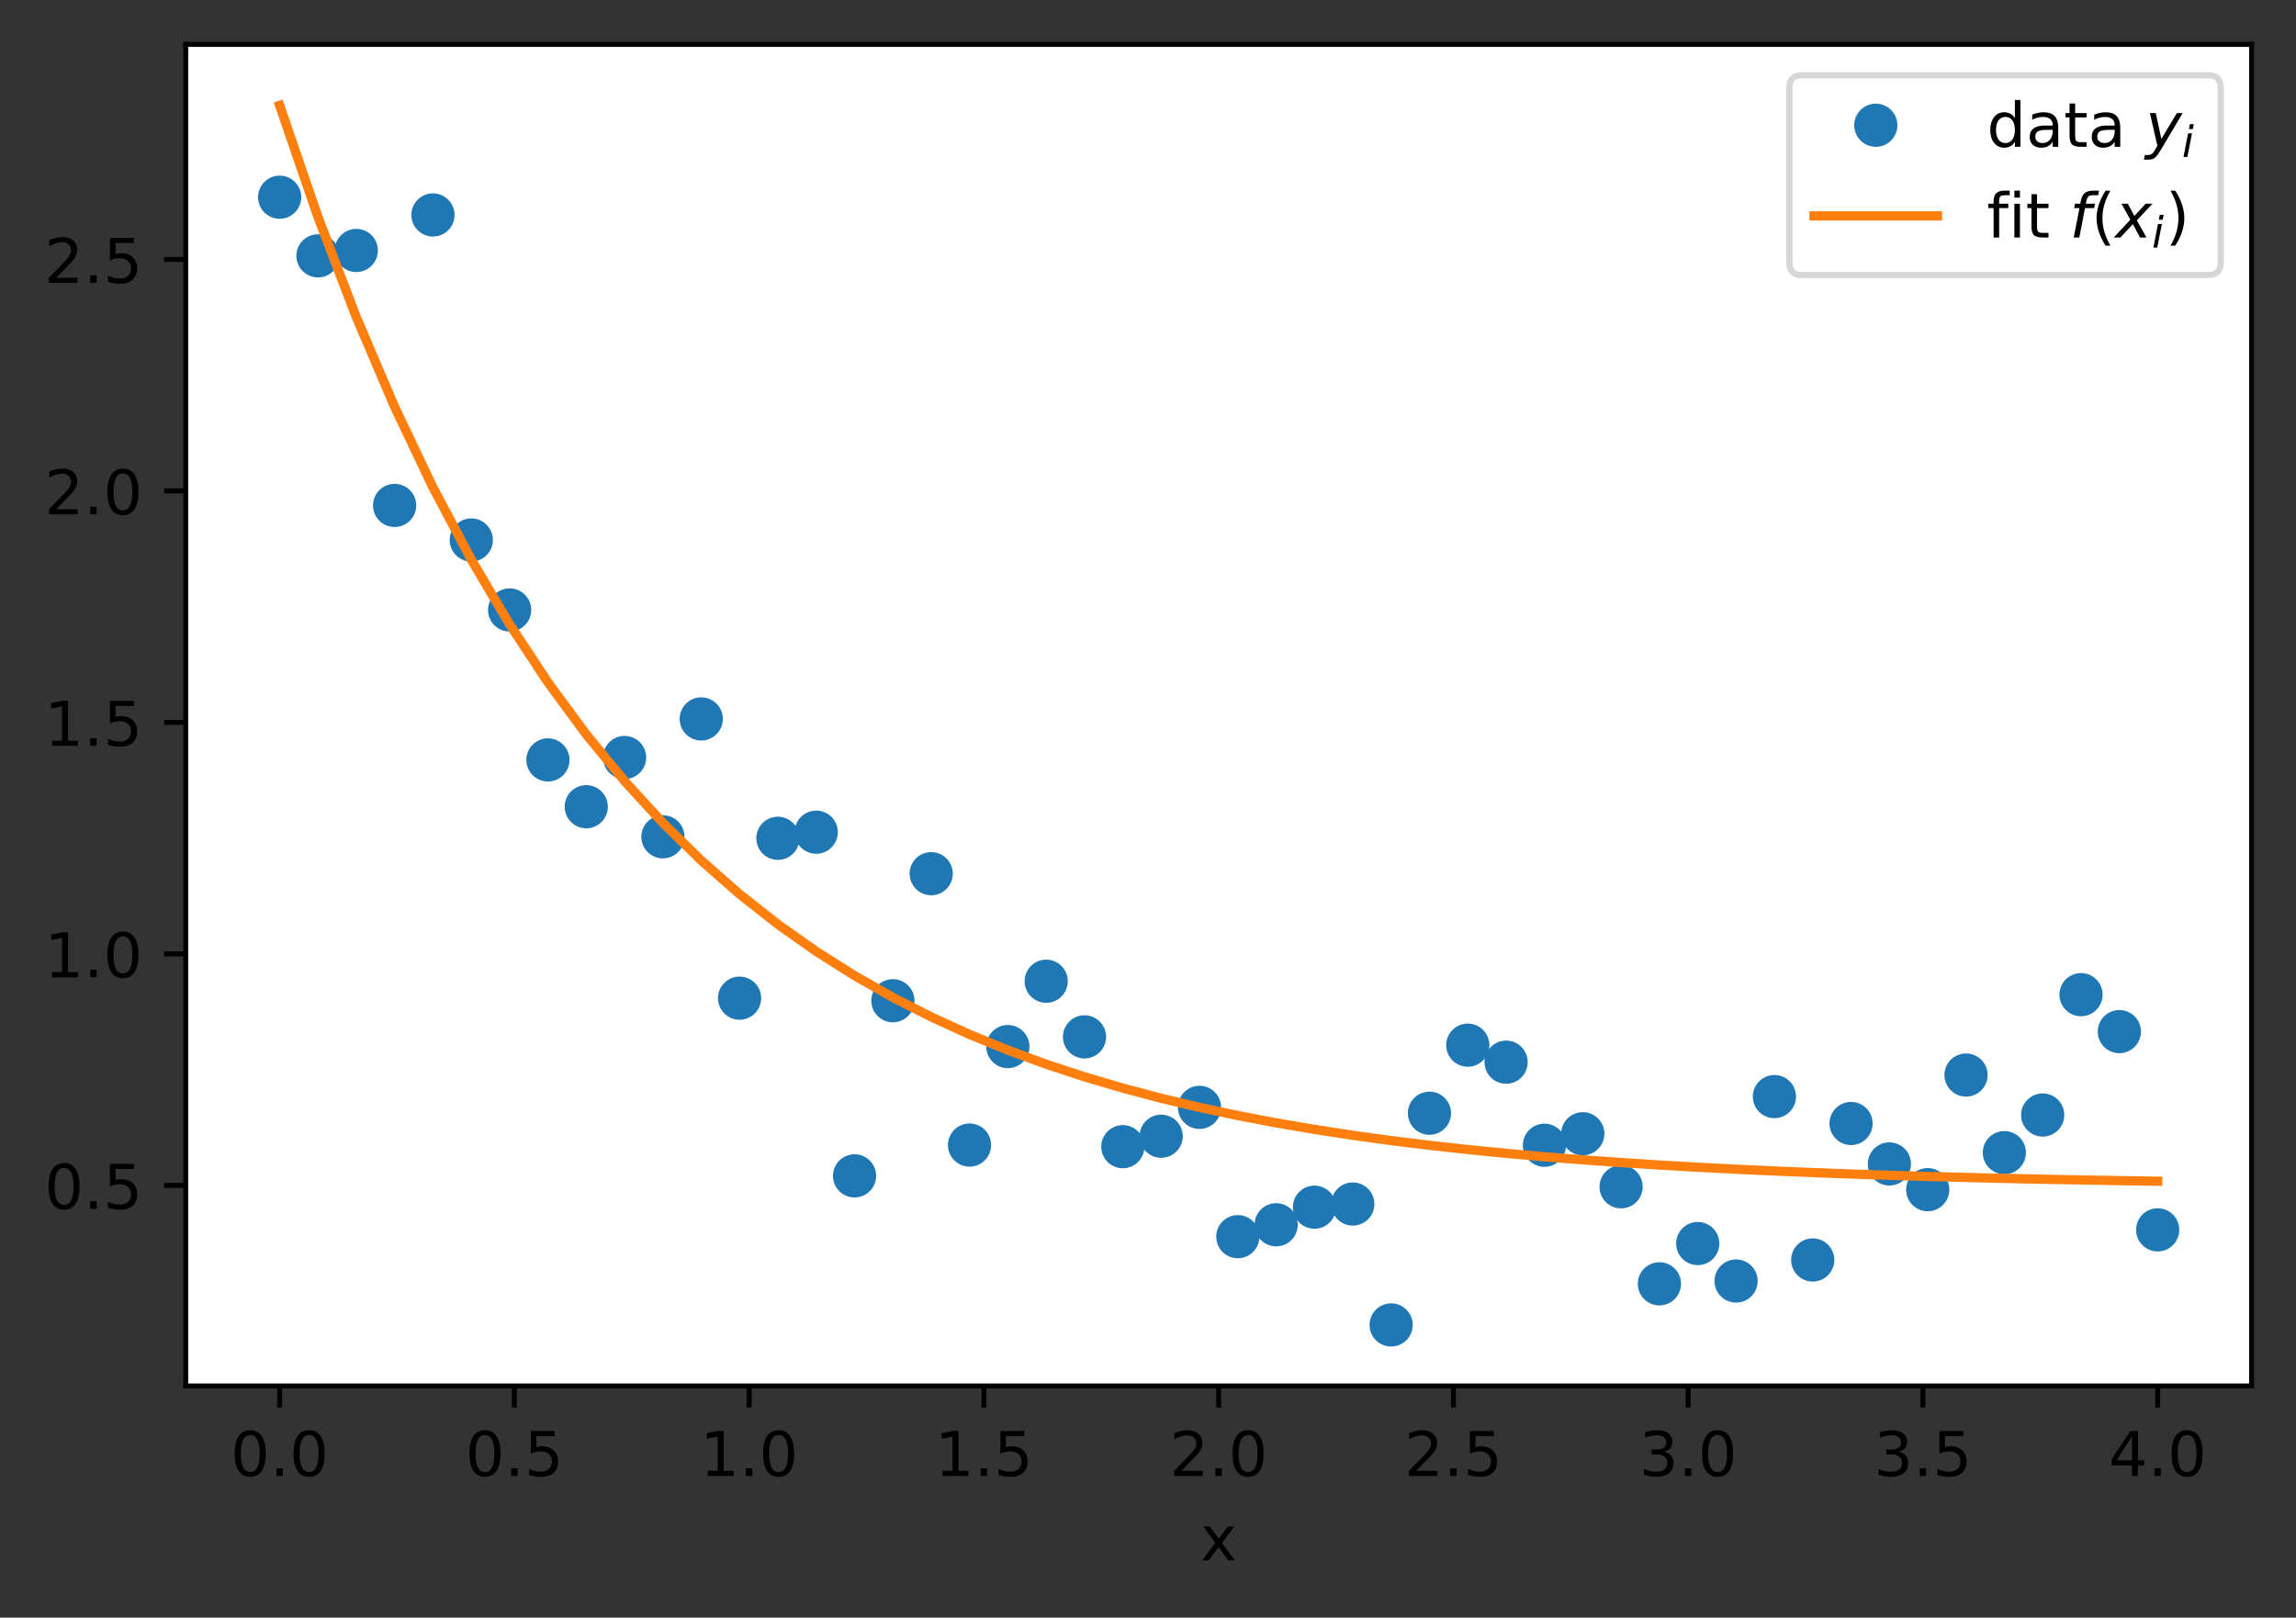 <?xml version="1.0" encoding="utf-8" standalone="no"?>
<!DOCTYPE svg PUBLIC "-//W3C//DTD SVG 1.1//EN"
  "http://www.w3.org/Graphics/SVG/1.1/DTD/svg11.dtd">
<!-- Created with matplotlib (https://matplotlib.org/) -->
<svg height="262.196pt" version="1.1" viewBox="0 0 372.103 262.196" width="372.103pt" xmlns="http://www.w3.org/2000/svg" xmlns:xlink="http://www.w3.org/1999/xlink">
 <rect x="0" y="0" width="372.103" height="262.196" fill="#333333" stroke="none"/>
 <defs>
  <style type="text/css">*{stroke-linecap:butt;stroke-linejoin:round;}</style>
 </defs>
 <g id="figure_1">
  <g id="patch_1">
   <path d="M 0 262.196 
L 372.103 262.196 
L 372.103 0 
L 0 0 
z
" style="fill:none;"/>
  </g>
  <g id="axes_1">
   <g id="patch_2">
    <path d="M 30.103 224.64 
L 364.903 224.64 
L 364.903 7.2 
L 30.103 7.2 
z
" style="fill:#ffffff;"/>
   </g>
   <g id="matplotlib.axis_1">
    <g id="xtick_1">
     <g id="line2d_1">
      <defs>
       <path d="M 0 0 
L 0 3.5 
" id="ma28389b3fd" style="stroke:#000000;stroke-width:0.8;"/>
      </defs>
      <g>
       <use style="stroke:#000000;stroke-width:0.8;" x="45.321" xlink:href="#ma28389b3fd" y="224.64"/>
      </g>
     </g>
     <g id="text_1">
      <!-- 0.0 -->
      <g transform="translate(37.37 239.238)scale(0.1 -0.1)">
       <defs>
        <path d="M 31.781 66.406 
Q 24.172 66.406 20.328 58.906 
Q 16.5 51.422 16.5 36.375 
Q 16.5 21.391 20.328 13.891 
Q 24.172 6.391 31.781 6.391 
Q 39.453 6.391 43.281 13.891 
Q 47.125 21.391 47.125 36.375 
Q 47.125 51.422 43.281 58.906 
Q 39.453 66.406 31.781 66.406 
z
M 31.781 74.219 
Q 44.047 74.219 50.516 64.516 
Q 56.984 54.828 56.984 36.375 
Q 56.984 17.969 50.516 8.266 
Q 44.047 -1.422 31.781 -1.422 
Q 19.531 -1.422 13.062 8.266 
Q 6.594 17.969 6.594 36.375 
Q 6.594 54.828 13.062 64.516 
Q 19.531 74.219 31.781 74.219 
z
" id="DejaVuSans-48"/>
        <path d="M 10.688 12.406 
L 21 12.406 
L 21 0 
L 10.688 0 
z
" id="DejaVuSans-46"/>
       </defs>
       <use xlink:href="#DejaVuSans-48"/>
       <use x="63.623" xlink:href="#DejaVuSans-46"/>
       <use x="95.41" xlink:href="#DejaVuSans-48"/>
      </g>
     </g>
    </g>
    <g id="xtick_2">
     <g id="line2d_2">
      <g>
       <use style="stroke:#000000;stroke-width:0.8;" x="83.367" xlink:href="#ma28389b3fd" y="224.64"/>
      </g>
     </g>
     <g id="text_2">
      <!-- 0.5 -->
      <g transform="translate(75.415 239.238)scale(0.1 -0.1)">
       <defs>
        <path d="M 10.797 72.906 
L 49.516 72.906 
L 49.516 64.594 
L 19.828 64.594 
L 19.828 46.734 
Q 21.969 47.469 24.109 47.828 
Q 26.266 48.188 28.422 48.188 
Q 40.625 48.188 47.75 41.5 
Q 54.891 34.812 54.891 23.391 
Q 54.891 11.625 47.562 5.094 
Q 40.234 -1.422 26.906 -1.422 
Q 22.312 -1.422 17.547 -0.641 
Q 12.797 0.141 7.719 1.703 
L 7.719 11.625 
Q 12.109 9.234 16.797 8.062 
Q 21.484 6.891 26.703 6.891 
Q 35.156 6.891 40.078 11.328 
Q 45.016 15.766 45.016 23.391 
Q 45.016 31 40.078 35.438 
Q 35.156 39.891 26.703 39.891 
Q 22.75 39.891 18.812 39.016 
Q 14.891 38.141 10.797 36.281 
z
" id="DejaVuSans-53"/>
       </defs>
       <use xlink:href="#DejaVuSans-48"/>
       <use x="63.623" xlink:href="#DejaVuSans-46"/>
       <use x="95.41" xlink:href="#DejaVuSans-53"/>
      </g>
     </g>
    </g>
    <g id="xtick_3">
     <g id="line2d_3">
      <g>
       <use style="stroke:#000000;stroke-width:0.8;" x="121.412" xlink:href="#ma28389b3fd" y="224.64"/>
      </g>
     </g>
     <g id="text_3">
      <!-- 1.0 -->
      <g transform="translate(113.461 239.238)scale(0.1 -0.1)">
       <defs>
        <path d="M 12.406 8.297 
L 28.516 8.297 
L 28.516 63.922 
L 10.984 60.406 
L 10.984 69.391 
L 28.422 72.906 
L 38.281 72.906 
L 38.281 8.297 
L 54.391 8.297 
L 54.391 0 
L 12.406 0 
z
" id="DejaVuSans-49"/>
       </defs>
       <use xlink:href="#DejaVuSans-49"/>
       <use x="63.623" xlink:href="#DejaVuSans-46"/>
       <use x="95.41" xlink:href="#DejaVuSans-48"/>
      </g>
     </g>
    </g>
    <g id="xtick_4">
     <g id="line2d_4">
      <g>
       <use style="stroke:#000000;stroke-width:0.8;" x="159.458" xlink:href="#ma28389b3fd" y="224.64"/>
      </g>
     </g>
     <g id="text_4">
      <!-- 1.5 -->
      <g transform="translate(151.506 239.238)scale(0.1 -0.1)">
       <use xlink:href="#DejaVuSans-49"/>
       <use x="63.623" xlink:href="#DejaVuSans-46"/>
       <use x="95.41" xlink:href="#DejaVuSans-53"/>
      </g>
     </g>
    </g>
    <g id="xtick_5">
     <g id="line2d_5">
      <g>
       <use style="stroke:#000000;stroke-width:0.8;" x="197.503" xlink:href="#ma28389b3fd" y="224.64"/>
      </g>
     </g>
     <g id="text_5">
      <!-- 2.0 -->
      <g transform="translate(189.552 239.238)scale(0.1 -0.1)">
       <defs>
        <path d="M 19.188 8.297 
L 53.609 8.297 
L 53.609 0 
L 7.328 0 
L 7.328 8.297 
Q 12.938 14.109 22.625 23.891 
Q 32.328 33.688 34.812 36.531 
Q 39.547 41.844 41.422 45.531 
Q 43.312 49.219 43.312 52.781 
Q 43.312 58.594 39.234 62.25 
Q 35.156 65.922 28.609 65.922 
Q 23.969 65.922 18.812 64.312 
Q 13.672 62.703 7.812 59.422 
L 7.812 69.391 
Q 13.766 71.781 18.938 73 
Q 24.125 74.219 28.422 74.219 
Q 39.75 74.219 46.484 68.547 
Q 53.219 62.891 53.219 53.422 
Q 53.219 48.922 51.531 44.891 
Q 49.859 40.875 45.406 35.406 
Q 44.188 33.984 37.641 27.219 
Q 31.109 20.453 19.188 8.297 
z
" id="DejaVuSans-50"/>
       </defs>
       <use xlink:href="#DejaVuSans-50"/>
       <use x="63.623" xlink:href="#DejaVuSans-46"/>
       <use x="95.41" xlink:href="#DejaVuSans-48"/>
      </g>
     </g>
    </g>
    <g id="xtick_6">
     <g id="line2d_6">
      <g>
       <use style="stroke:#000000;stroke-width:0.8;" x="235.549" xlink:href="#ma28389b3fd" y="224.64"/>
      </g>
     </g>
     <g id="text_6">
      <!-- 2.5 -->
      <g transform="translate(227.597 239.238)scale(0.1 -0.1)">
       <use xlink:href="#DejaVuSans-50"/>
       <use x="63.623" xlink:href="#DejaVuSans-46"/>
       <use x="95.41" xlink:href="#DejaVuSans-53"/>
      </g>
     </g>
    </g>
    <g id="xtick_7">
     <g id="line2d_7">
      <g>
       <use style="stroke:#000000;stroke-width:0.8;" x="273.594" xlink:href="#ma28389b3fd" y="224.64"/>
      </g>
     </g>
     <g id="text_7">
      <!-- 3.0 -->
      <g transform="translate(265.642 239.238)scale(0.1 -0.1)">
       <defs>
        <path d="M 40.578 39.312 
Q 47.656 37.797 51.625 33 
Q 55.609 28.219 55.609 21.188 
Q 55.609 10.406 48.188 4.484 
Q 40.766 -1.422 27.094 -1.422 
Q 22.516 -1.422 17.656 -0.516 
Q 12.797 0.391 7.625 2.203 
L 7.625 11.719 
Q 11.719 9.328 16.594 8.109 
Q 21.484 6.891 26.812 6.891 
Q 36.078 6.891 40.938 10.547 
Q 45.797 14.203 45.797 21.188 
Q 45.797 27.641 41.281 31.266 
Q 36.766 34.906 28.719 34.906 
L 20.219 34.906 
L 20.219 43.016 
L 29.109 43.016 
Q 36.375 43.016 40.234 45.922 
Q 44.094 48.828 44.094 54.297 
Q 44.094 59.906 40.109 62.906 
Q 36.141 65.922 28.719 65.922 
Q 24.656 65.922 20.016 65.031 
Q 15.375 64.156 9.812 62.312 
L 9.812 71.094 
Q 15.438 72.656 20.344 73.438 
Q 25.25 74.219 29.594 74.219 
Q 40.828 74.219 47.359 69.109 
Q 53.906 64.016 53.906 55.328 
Q 53.906 49.266 50.438 45.094 
Q 46.969 40.922 40.578 39.312 
z
" id="DejaVuSans-51"/>
       </defs>
       <use xlink:href="#DejaVuSans-51"/>
       <use x="63.623" xlink:href="#DejaVuSans-46"/>
       <use x="95.41" xlink:href="#DejaVuSans-48"/>
      </g>
     </g>
    </g>
    <g id="xtick_8">
     <g id="line2d_8">
      <g>
       <use style="stroke:#000000;stroke-width:0.8;" x="311.639" xlink:href="#ma28389b3fd" y="224.64"/>
      </g>
     </g>
     <g id="text_8">
      <!-- 3.5 -->
      <g transform="translate(303.688 239.238)scale(0.1 -0.1)">
       <use xlink:href="#DejaVuSans-51"/>
       <use x="63.623" xlink:href="#DejaVuSans-46"/>
       <use x="95.41" xlink:href="#DejaVuSans-53"/>
      </g>
     </g>
    </g>
    <g id="xtick_9">
     <g id="line2d_9">
      <g>
       <use style="stroke:#000000;stroke-width:0.8;" x="349.685" xlink:href="#ma28389b3fd" y="224.64"/>
      </g>
     </g>
     <g id="text_9">
      <!-- 4.0 -->
      <g transform="translate(341.733 239.238)scale(0.1 -0.1)">
       <defs>
        <path d="M 37.797 64.312 
L 12.891 25.391 
L 37.797 25.391 
z
M 35.203 72.906 
L 47.609 72.906 
L 47.609 25.391 
L 58.016 25.391 
L 58.016 17.188 
L 47.609 17.188 
L 47.609 0 
L 37.797 0 
L 37.797 17.188 
L 4.891 17.188 
L 4.891 26.703 
z
" id="DejaVuSans-52"/>
       </defs>
       <use xlink:href="#DejaVuSans-52"/>
       <use x="63.623" xlink:href="#DejaVuSans-46"/>
       <use x="95.41" xlink:href="#DejaVuSans-48"/>
      </g>
     </g>
    </g>
    <g id="text_10">
     <!-- x -->
     <g transform="translate(194.544 252.917)scale(0.1 -0.1)">
      <defs>
       <path d="M 54.891 54.688 
L 35.109 28.078 
L 55.906 0 
L 45.312 0 
L 29.391 21.484 
L 13.484 0 
L 2.875 0 
L 24.125 28.609 
L 4.688 54.688 
L 15.281 54.688 
L 29.781 35.203 
L 44.281 54.688 
z
" id="DejaVuSans-120"/>
      </defs>
      <use xlink:href="#DejaVuSans-120"/>
     </g>
    </g>
   </g>
   <g id="matplotlib.axis_2">
    <g id="ytick_1">
     <g id="line2d_10">
      <defs>
       <path d="M 0 0 
L -3.5 0 
" id="m2275a71778" style="stroke:#000000;stroke-width:0.8;"/>
      </defs>
      <g>
       <use style="stroke:#000000;stroke-width:0.8;" x="30.103" xlink:href="#m2275a71778" y="192.137"/>
      </g>
     </g>
     <g id="text_11">
      <!-- 0.5 -->
      <g transform="translate(7.2 195.937)scale(0.1 -0.1)">
       <use xlink:href="#DejaVuSans-48"/>
       <use x="63.623" xlink:href="#DejaVuSans-46"/>
       <use x="95.41" xlink:href="#DejaVuSans-53"/>
      </g>
     </g>
    </g>
    <g id="ytick_2">
     <g id="line2d_11">
      <g>
       <use style="stroke:#000000;stroke-width:0.8;" x="30.103" xlink:href="#m2275a71778" y="154.614"/>
      </g>
     </g>
     <g id="text_12">
      <!-- 1.0 -->
      <g transform="translate(7.2 158.414)scale(0.1 -0.1)">
       <use xlink:href="#DejaVuSans-49"/>
       <use x="63.623" xlink:href="#DejaVuSans-46"/>
       <use x="95.41" xlink:href="#DejaVuSans-48"/>
      </g>
     </g>
    </g>
    <g id="ytick_3">
     <g id="line2d_12">
      <g>
       <use style="stroke:#000000;stroke-width:0.8;" x="30.103" xlink:href="#m2275a71778" y="117.091"/>
      </g>
     </g>
     <g id="text_13">
      <!-- 1.5 -->
      <g transform="translate(7.2 120.891)scale(0.1 -0.1)">
       <use xlink:href="#DejaVuSans-49"/>
       <use x="63.623" xlink:href="#DejaVuSans-46"/>
       <use x="95.41" xlink:href="#DejaVuSans-53"/>
      </g>
     </g>
    </g>
    <g id="ytick_4">
     <g id="line2d_13">
      <g>
       <use style="stroke:#000000;stroke-width:0.8;" x="30.103" xlink:href="#m2275a71778" y="79.568"/>
      </g>
     </g>
     <g id="text_14">
      <!-- 2.0 -->
      <g transform="translate(7.2 83.368)scale(0.1 -0.1)">
       <use xlink:href="#DejaVuSans-50"/>
       <use x="63.623" xlink:href="#DejaVuSans-46"/>
       <use x="95.41" xlink:href="#DejaVuSans-48"/>
      </g>
     </g>
    </g>
    <g id="ytick_5">
     <g id="line2d_14">
      <g>
       <use style="stroke:#000000;stroke-width:0.8;" x="30.103" xlink:href="#m2275a71778" y="42.045"/>
      </g>
     </g>
     <g id="text_15">
      <!-- 2.5 -->
      <g transform="translate(7.2 45.845)scale(0.1 -0.1)">
       <use xlink:href="#DejaVuSans-50"/>
       <use x="63.623" xlink:href="#DejaVuSans-46"/>
       <use x="95.41" xlink:href="#DejaVuSans-53"/>
      </g>
     </g>
    </g>
   </g>
   <g id="line2d_15">
    <defs>
     <path d="M 0 3 
C 0.796 3 1.559 2.684 2.121 2.121 
C 2.684 1.559 3 0.796 3 0 
C 3 -0.796 2.684 -1.559 2.121 -2.121 
C 1.559 -2.684 0.796 -3 0 -3 
C -0.796 -3 -1.559 -2.684 -2.121 -2.121 
C -2.684 -1.559 -3 -0.796 -3 0 
C -3 0.796 -2.684 1.559 -2.121 2.121 
C -1.559 2.684 -0.796 3 0 3 
z
" id="m568589d3fa" style="stroke:#1f77b4;"/>
    </defs>
    <g clip-path="url(#p4b5f95a953)">
     <use style="fill:#1f77b4;stroke:#1f77b4;" x="45.321" xlink:href="#m568589d3fa" y="31.966"/>
     <use style="fill:#1f77b4;stroke:#1f77b4;" x="51.533" xlink:href="#m568589d3fa" y="41.472"/>
     <use style="fill:#1f77b4;stroke:#1f77b4;" x="57.744" xlink:href="#m568589d3fa" y="40.599"/>
     <use style="fill:#1f77b4;stroke:#1f77b4;" x="63.956" xlink:href="#m568589d3fa" y="81.924"/>
     <use style="fill:#1f77b4;stroke:#1f77b4;" x="70.167" xlink:href="#m568589d3fa" y="34.841"/>
     <use style="fill:#1f77b4;stroke:#1f77b4;" x="76.379" xlink:href="#m568589d3fa" y="87.526"/>
     <use style="fill:#1f77b4;stroke:#1f77b4;" x="82.59" xlink:href="#m568589d3fa" y="98.869"/>
     <use style="fill:#1f77b4;stroke:#1f77b4;" x="88.802" xlink:href="#m568589d3fa" y="123.173"/>
     <use style="fill:#1f77b4;stroke:#1f77b4;" x="95.013" xlink:href="#m568589d3fa" y="130.76"/>
     <use style="fill:#1f77b4;stroke:#1f77b4;" x="101.225" xlink:href="#m568589d3fa" y="122.78"/>
     <use style="fill:#1f77b4;stroke:#1f77b4;" x="107.436" xlink:href="#m568589d3fa" y="135.637"/>
     <use style="fill:#1f77b4;stroke:#1f77b4;" x="113.648" xlink:href="#m568589d3fa" y="116.531"/>
     <use style="fill:#1f77b4;stroke:#1f77b4;" x="119.859" xlink:href="#m568589d3fa" y="161.79"/>
     <use style="fill:#1f77b4;stroke:#1f77b4;" x="126.071" xlink:href="#m568589d3fa" y="135.878"/>
     <use style="fill:#1f77b4;stroke:#1f77b4;" x="132.282" xlink:href="#m568589d3fa" y="134.887"/>
     <use style="fill:#1f77b4;stroke:#1f77b4;" x="138.494" xlink:href="#m568589d3fa" y="190.593"/>
     <use style="fill:#1f77b4;stroke:#1f77b4;" x="144.705" xlink:href="#m568589d3fa" y="162.207"/>
     <use style="fill:#1f77b4;stroke:#1f77b4;" x="150.917" xlink:href="#m568589d3fa" y="141.614"/>
     <use style="fill:#1f77b4;stroke:#1f77b4;" x="157.128" xlink:href="#m568589d3fa" y="185.601"/>
     <use style="fill:#1f77b4;stroke:#1f77b4;" x="163.34" xlink:href="#m568589d3fa" y="169.638"/>
     <use style="fill:#1f77b4;stroke:#1f77b4;" x="169.551" xlink:href="#m568589d3fa" y="159.046"/>
     <use style="fill:#1f77b4;stroke:#1f77b4;" x="175.763" xlink:href="#m568589d3fa" y="168.064"/>
     <use style="fill:#1f77b4;stroke:#1f77b4;" x="181.974" xlink:href="#m568589d3fa" y="185.862"/>
     <use style="fill:#1f77b4;stroke:#1f77b4;" x="188.186" xlink:href="#m568589d3fa" y="184.169"/>
     <use style="fill:#1f77b4;stroke:#1f77b4;" x="194.397" xlink:href="#m568589d3fa" y="179.491"/>
     <use style="fill:#1f77b4;stroke:#1f77b4;" x="200.609" xlink:href="#m568589d3fa" y="200.449"/>
     <use style="fill:#1f77b4;stroke:#1f77b4;" x="206.82" xlink:href="#m568589d3fa" y="198.522"/>
     <use style="fill:#1f77b4;stroke:#1f77b4;" x="213.032" xlink:href="#m568589d3fa" y="195.671"/>
     <use style="fill:#1f77b4;stroke:#1f77b4;" x="219.243" xlink:href="#m568589d3fa" y="195.157"/>
     <use style="fill:#1f77b4;stroke:#1f77b4;" x="225.455" xlink:href="#m568589d3fa" y="214.756"/>
     <use style="fill:#1f77b4;stroke:#1f77b4;" x="231.666" xlink:href="#m568589d3fa" y="180.44"/>
     <use style="fill:#1f77b4;stroke:#1f77b4;" x="237.878" xlink:href="#m568589d3fa" y="169.408"/>
     <use style="fill:#1f77b4;stroke:#1f77b4;" x="244.089" xlink:href="#m568589d3fa" y="172.168"/>
     <use style="fill:#1f77b4;stroke:#1f77b4;" x="250.301" xlink:href="#m568589d3fa" y="185.63"/>
     <use style="fill:#1f77b4;stroke:#1f77b4;" x="256.512" xlink:href="#m568589d3fa" y="183.765"/>
     <use style="fill:#1f77b4;stroke:#1f77b4;" x="262.724" xlink:href="#m568589d3fa" y="192.365"/>
     <use style="fill:#1f77b4;stroke:#1f77b4;" x="268.935" xlink:href="#m568589d3fa" y="208.09"/>
     <use style="fill:#1f77b4;stroke:#1f77b4;" x="275.147" xlink:href="#m568589d3fa" y="201.565"/>
     <use style="fill:#1f77b4;stroke:#1f77b4;" x="281.358" xlink:href="#m568589d3fa" y="207.637"/>
     <use style="fill:#1f77b4;stroke:#1f77b4;" x="287.57" xlink:href="#m568589d3fa" y="177.742"/>
     <use style="fill:#1f77b4;stroke:#1f77b4;" x="293.781" xlink:href="#m568589d3fa" y="204.226"/>
     <use style="fill:#1f77b4;stroke:#1f77b4;" x="299.993" xlink:href="#m568589d3fa" y="182.104"/>
     <use style="fill:#1f77b4;stroke:#1f77b4;" x="306.204" xlink:href="#m568589d3fa" y="188.658"/>
     <use style="fill:#1f77b4;stroke:#1f77b4;" x="312.416" xlink:href="#m568589d3fa" y="192.829"/>
     <use style="fill:#1f77b4;stroke:#1f77b4;" x="318.627" xlink:href="#m568589d3fa" y="174.248"/>
     <use style="fill:#1f77b4;stroke:#1f77b4;" x="324.839" xlink:href="#m568589d3fa" y="186.832"/>
     <use style="fill:#1f77b4;stroke:#1f77b4;" x="331.05" xlink:href="#m568589d3fa" y="180.729"/>
     <use style="fill:#1f77b4;stroke:#1f77b4;" x="337.262" xlink:href="#m568589d3fa" y="161.222"/>
     <use style="fill:#1f77b4;stroke:#1f77b4;" x="343.473" xlink:href="#m568589d3fa" y="167.213"/>
     <use style="fill:#1f77b4;stroke:#1f77b4;" x="349.685" xlink:href="#m568589d3fa" y="199.343"/>
    </g>
   </g>
   <g id="line2d_16">
    <path clip-path="url(#p4b5f95a953)" d="M 45.321 17.084 
L 51.533 35.179 
L 57.744 51.406 
L 63.956 65.957 
L 70.167 79.005 
L 76.379 90.706 
L 82.59 101.198 
L 88.802 110.607 
L 95.013 119.044 
L 101.225 126.609 
L 107.436 133.393 
L 113.648 139.477 
L 119.859 144.932 
L 126.071 149.824 
L 132.282 154.211 
L 138.494 158.145 
L 144.705 161.672 
L 150.917 164.835 
L 157.128 167.672 
L 163.34 170.215 
L 169.551 172.496 
L 175.763 174.541 
L 181.974 176.375 
L 188.186 178.02 
L 194.397 179.494 
L 200.609 180.817 
L 206.82 182.003 
L 213.032 183.066 
L 219.243 184.02 
L 225.455 184.875 
L 231.666 185.642 
L 237.878 186.329 
L 244.089 186.946 
L 250.301 187.499 
L 256.512 187.995 
L 262.724 188.439 
L 268.935 188.838 
L 275.147 189.195 
L 281.358 189.516 
L 287.57 189.803 
L 293.781 190.061 
L 299.993 190.292 
L 306.204 190.5 
L 312.416 190.686 
L 318.627 190.852 
L 324.839 191.002 
L 331.05 191.136 
L 337.262 191.256 
L 343.473 191.364 
L 349.685 191.46 
" style="fill:none;stroke:#ff7f0e;stroke-linecap:square;stroke-width:1.5;"/>
   </g>
   <g id="patch_3">
    <path d="M 30.103 224.64 
L 30.103 7.2 
" style="fill:none;stroke:#000000;stroke-linecap:square;stroke-linejoin:miter;stroke-width:0.8;"/>
   </g>
   <g id="patch_4">
    <path d="M 364.903 224.64 
L 364.903 7.2 
" style="fill:none;stroke:#000000;stroke-linecap:square;stroke-linejoin:miter;stroke-width:0.8;"/>
   </g>
   <g id="patch_5">
    <path d="M 30.103 224.64 
L 364.903 224.64 
" style="fill:none;stroke:#000000;stroke-linecap:square;stroke-linejoin:miter;stroke-width:0.8;"/>
   </g>
   <g id="patch_6">
    <path d="M 30.103 7.2 
L 364.903 7.2 
" style="fill:none;stroke:#000000;stroke-linecap:square;stroke-linejoin:miter;stroke-width:0.8;"/>
   </g>
   <g id="legend_1">
    <g id="patch_7">
     <path d="M 292.003 44.578 
L 357.903 44.578 
Q 359.903 44.578 359.903 42.578 
L 359.903 14.2 
Q 359.903 12.2 357.903 12.2 
L 292.003 12.2 
Q 290.003 12.2 290.003 14.2 
L 290.003 42.578 
Q 290.003 44.578 292.003 44.578 
z
" style="fill:#ffffff;opacity:0.8;stroke:#cccccc;stroke-linejoin:miter;"/>
    </g>
    <g id="line2d_17"/>
    <g id="line2d_18">
     <g>
      <use style="fill:#1f77b4;stroke:#1f77b4;" x="304.003" xlink:href="#m568589d3fa" y="20.3"/>
     </g>
    </g>
    <g id="text_16">
     <!-- data $y_i$ -->
     <g transform="translate(322.003 23.8)scale(0.1 -0.1)">
      <defs>
       <path d="M 45.406 46.391 
L 45.406 75.984 
L 54.391 75.984 
L 54.391 0 
L 45.406 0 
L 45.406 8.203 
Q 42.578 3.328 38.25 0.953 
Q 33.938 -1.422 27.875 -1.422 
Q 17.969 -1.422 11.734 6.484 
Q 5.516 14.406 5.516 27.297 
Q 5.516 40.188 11.734 48.094 
Q 17.969 56 27.875 56 
Q 33.938 56 38.25 53.625 
Q 42.578 51.266 45.406 46.391 
z
M 14.797 27.297 
Q 14.797 17.391 18.875 11.75 
Q 22.953 6.109 30.078 6.109 
Q 37.203 6.109 41.297 11.75 
Q 45.406 17.391 45.406 27.297 
Q 45.406 37.203 41.297 42.844 
Q 37.203 48.484 30.078 48.484 
Q 22.953 48.484 18.875 42.844 
Q 14.797 37.203 14.797 27.297 
z
" id="DejaVuSans-100"/>
       <path d="M 34.281 27.484 
Q 23.391 27.484 19.188 25 
Q 14.984 22.516 14.984 16.5 
Q 14.984 11.719 18.141 8.906 
Q 21.297 6.109 26.703 6.109 
Q 34.188 6.109 38.703 11.406 
Q 43.219 16.703 43.219 25.484 
L 43.219 27.484 
z
M 52.203 31.203 
L 52.203 0 
L 43.219 0 
L 43.219 8.297 
Q 40.141 3.328 35.547 0.953 
Q 30.953 -1.422 24.312 -1.422 
Q 15.922 -1.422 10.953 3.297 
Q 6 8.016 6 15.922 
Q 6 25.141 12.172 29.828 
Q 18.359 34.516 30.609 34.516 
L 43.219 34.516 
L 43.219 35.406 
Q 43.219 41.609 39.141 45 
Q 35.062 48.391 27.688 48.391 
Q 23 48.391 18.547 47.266 
Q 14.109 46.141 10.016 43.891 
L 10.016 52.203 
Q 14.938 54.109 19.578 55.047 
Q 24.219 56 28.609 56 
Q 40.484 56 46.344 49.844 
Q 52.203 43.703 52.203 31.203 
z
" id="DejaVuSans-97"/>
       <path d="M 18.312 70.219 
L 18.312 54.688 
L 36.812 54.688 
L 36.812 47.703 
L 18.312 47.703 
L 18.312 18.016 
Q 18.312 11.328 20.141 9.422 
Q 21.969 7.516 27.594 7.516 
L 36.812 7.516 
L 36.812 0 
L 27.594 0 
Q 17.188 0 13.234 3.875 
Q 9.281 7.766 9.281 18.016 
L 9.281 47.703 
L 2.688 47.703 
L 2.688 54.688 
L 9.281 54.688 
L 9.281 70.219 
z
" id="DejaVuSans-116"/>
       <path id="DejaVuSans-32"/>
       <path d="M 24.812 -5.078 
Q 18.562 -15.578 14.625 -18.188 
Q 10.688 -20.797 4.594 -20.797 
L -2.484 -20.797 
L -0.984 -13.281 
L 4.203 -13.281 
Q 7.953 -13.281 10.594 -11.234 
Q 13.234 -9.188 16.5 -3.219 
L 19.281 2 
L 7.172 54.688 
L 16.703 54.688 
L 25.781 12.797 
L 50.875 54.688 
L 60.297 54.688 
z
" id="DejaVuSans-Oblique-121"/>
       <path d="M 18.312 75.984 
L 27.297 75.984 
L 25.094 64.594 
L 16.109 64.594 
z
M 14.203 54.688 
L 23.188 54.688 
L 12.5 0 
L 3.516 0 
z
" id="DejaVuSans-Oblique-105"/>
      </defs>
      <use transform="translate(0 0.016)" xlink:href="#DejaVuSans-100"/>
      <use transform="translate(63.477 0.016)" xlink:href="#DejaVuSans-97"/>
      <use transform="translate(124.756 0.016)" xlink:href="#DejaVuSans-116"/>
      <use transform="translate(163.965 0.016)" xlink:href="#DejaVuSans-97"/>
      <use transform="translate(225.244 0.016)" xlink:href="#DejaVuSans-32"/>
      <use transform="translate(257.031 0.016)" xlink:href="#DejaVuSans-Oblique-121"/>
      <use transform="translate(316.211 -16.391)scale(0.7)" xlink:href="#DejaVuSans-Oblique-105"/>
     </g>
    </g>
    <g id="line2d_19">
     <path d="M 294.003 34.998 
L 314.003 34.998 
" style="fill:none;stroke:#ff7f0e;stroke-linecap:square;stroke-width:1.5;"/>
    </g>
    <g id="line2d_20"/>
    <g id="text_17">
     <!-- fit $f(x_i)$ -->
     <g transform="translate(322.003 38.498)scale(0.1 -0.1)">
      <defs>
       <path d="M 37.109 75.984 
L 37.109 68.5 
L 28.516 68.5 
Q 23.688 68.5 21.797 66.547 
Q 19.922 64.594 19.922 59.516 
L 19.922 54.688 
L 34.719 54.688 
L 34.719 47.703 
L 19.922 47.703 
L 19.922 0 
L 10.891 0 
L 10.891 47.703 
L 2.297 47.703 
L 2.297 54.688 
L 10.891 54.688 
L 10.891 58.5 
Q 10.891 67.625 15.141 71.797 
Q 19.391 75.984 28.609 75.984 
z
" id="DejaVuSans-102"/>
       <path d="M 9.422 54.688 
L 18.406 54.688 
L 18.406 0 
L 9.422 0 
z
M 9.422 75.984 
L 18.406 75.984 
L 18.406 64.594 
L 9.422 64.594 
z
" id="DejaVuSans-105"/>
       <path d="M 47.797 75.984 
L 46.391 68.5 
L 37.797 68.5 
Q 32.906 68.5 30.688 66.578 
Q 28.469 64.656 27.391 59.516 
L 26.422 54.688 
L 41.219 54.688 
L 39.891 47.703 
L 25.094 47.703 
L 15.828 0 
L 6.781 0 
L 16.109 47.703 
L 7.516 47.703 
L 8.797 54.688 
L 17.391 54.688 
L 18.109 58.5 
Q 19.969 68.172 24.625 72.078 
Q 29.297 75.984 39.312 75.984 
z
" id="DejaVuSans-Oblique-102"/>
       <path d="M 31 75.875 
Q 24.469 64.656 21.281 53.656 
Q 18.109 42.672 18.109 31.391 
Q 18.109 20.125 21.312 9.062 
Q 24.516 -2 31 -13.188 
L 23.188 -13.188 
Q 15.875 -1.703 12.234 9.375 
Q 8.594 20.453 8.594 31.391 
Q 8.594 42.281 12.203 53.312 
Q 15.828 64.359 23.188 75.875 
z
" id="DejaVuSans-40"/>
       <path d="M 60.016 54.688 
L 34.906 27.875 
L 50.297 0 
L 39.984 0 
L 28.422 21.688 
L 8.297 0 
L -2.594 0 
L 24.312 28.812 
L 10.016 54.688 
L 20.312 54.688 
L 30.812 34.906 
L 49.125 54.688 
z
" id="DejaVuSans-Oblique-120"/>
       <path d="M 8.016 75.875 
L 15.828 75.875 
Q 23.141 64.359 26.781 53.312 
Q 30.422 42.281 30.422 31.391 
Q 30.422 20.453 26.781 9.375 
Q 23.141 -1.703 15.828 -13.188 
L 8.016 -13.188 
Q 14.5 -2 17.703 9.062 
Q 20.906 20.125 20.906 31.391 
Q 20.906 42.672 17.703 53.656 
Q 14.5 64.656 8.016 75.875 
z
" id="DejaVuSans-41"/>
      </defs>
      <use transform="translate(0 0.016)" xlink:href="#DejaVuSans-102"/>
      <use transform="translate(35.205 0.016)" xlink:href="#DejaVuSans-105"/>
      <use transform="translate(62.988 0.016)" xlink:href="#DejaVuSans-116"/>
      <use transform="translate(102.197 0.016)" xlink:href="#DejaVuSans-32"/>
      <use transform="translate(133.984 0.016)" xlink:href="#DejaVuSans-Oblique-102"/>
      <use transform="translate(169.189 0.016)" xlink:href="#DejaVuSans-40"/>
      <use transform="translate(208.203 0.016)" xlink:href="#DejaVuSans-Oblique-120"/>
      <use transform="translate(267.383 -16.391)scale(0.7)" xlink:href="#DejaVuSans-Oblique-105"/>
      <use transform="translate(289.565 0.016)" xlink:href="#DejaVuSans-41"/>
     </g>
    </g>
   </g>
  </g>
 </g>
 <defs>
  <clipPath id="p4b5f95a953">
   <rect height="217.44" width="334.8" x="30.103" y="7.2"/>
  </clipPath>
 </defs>
</svg>
